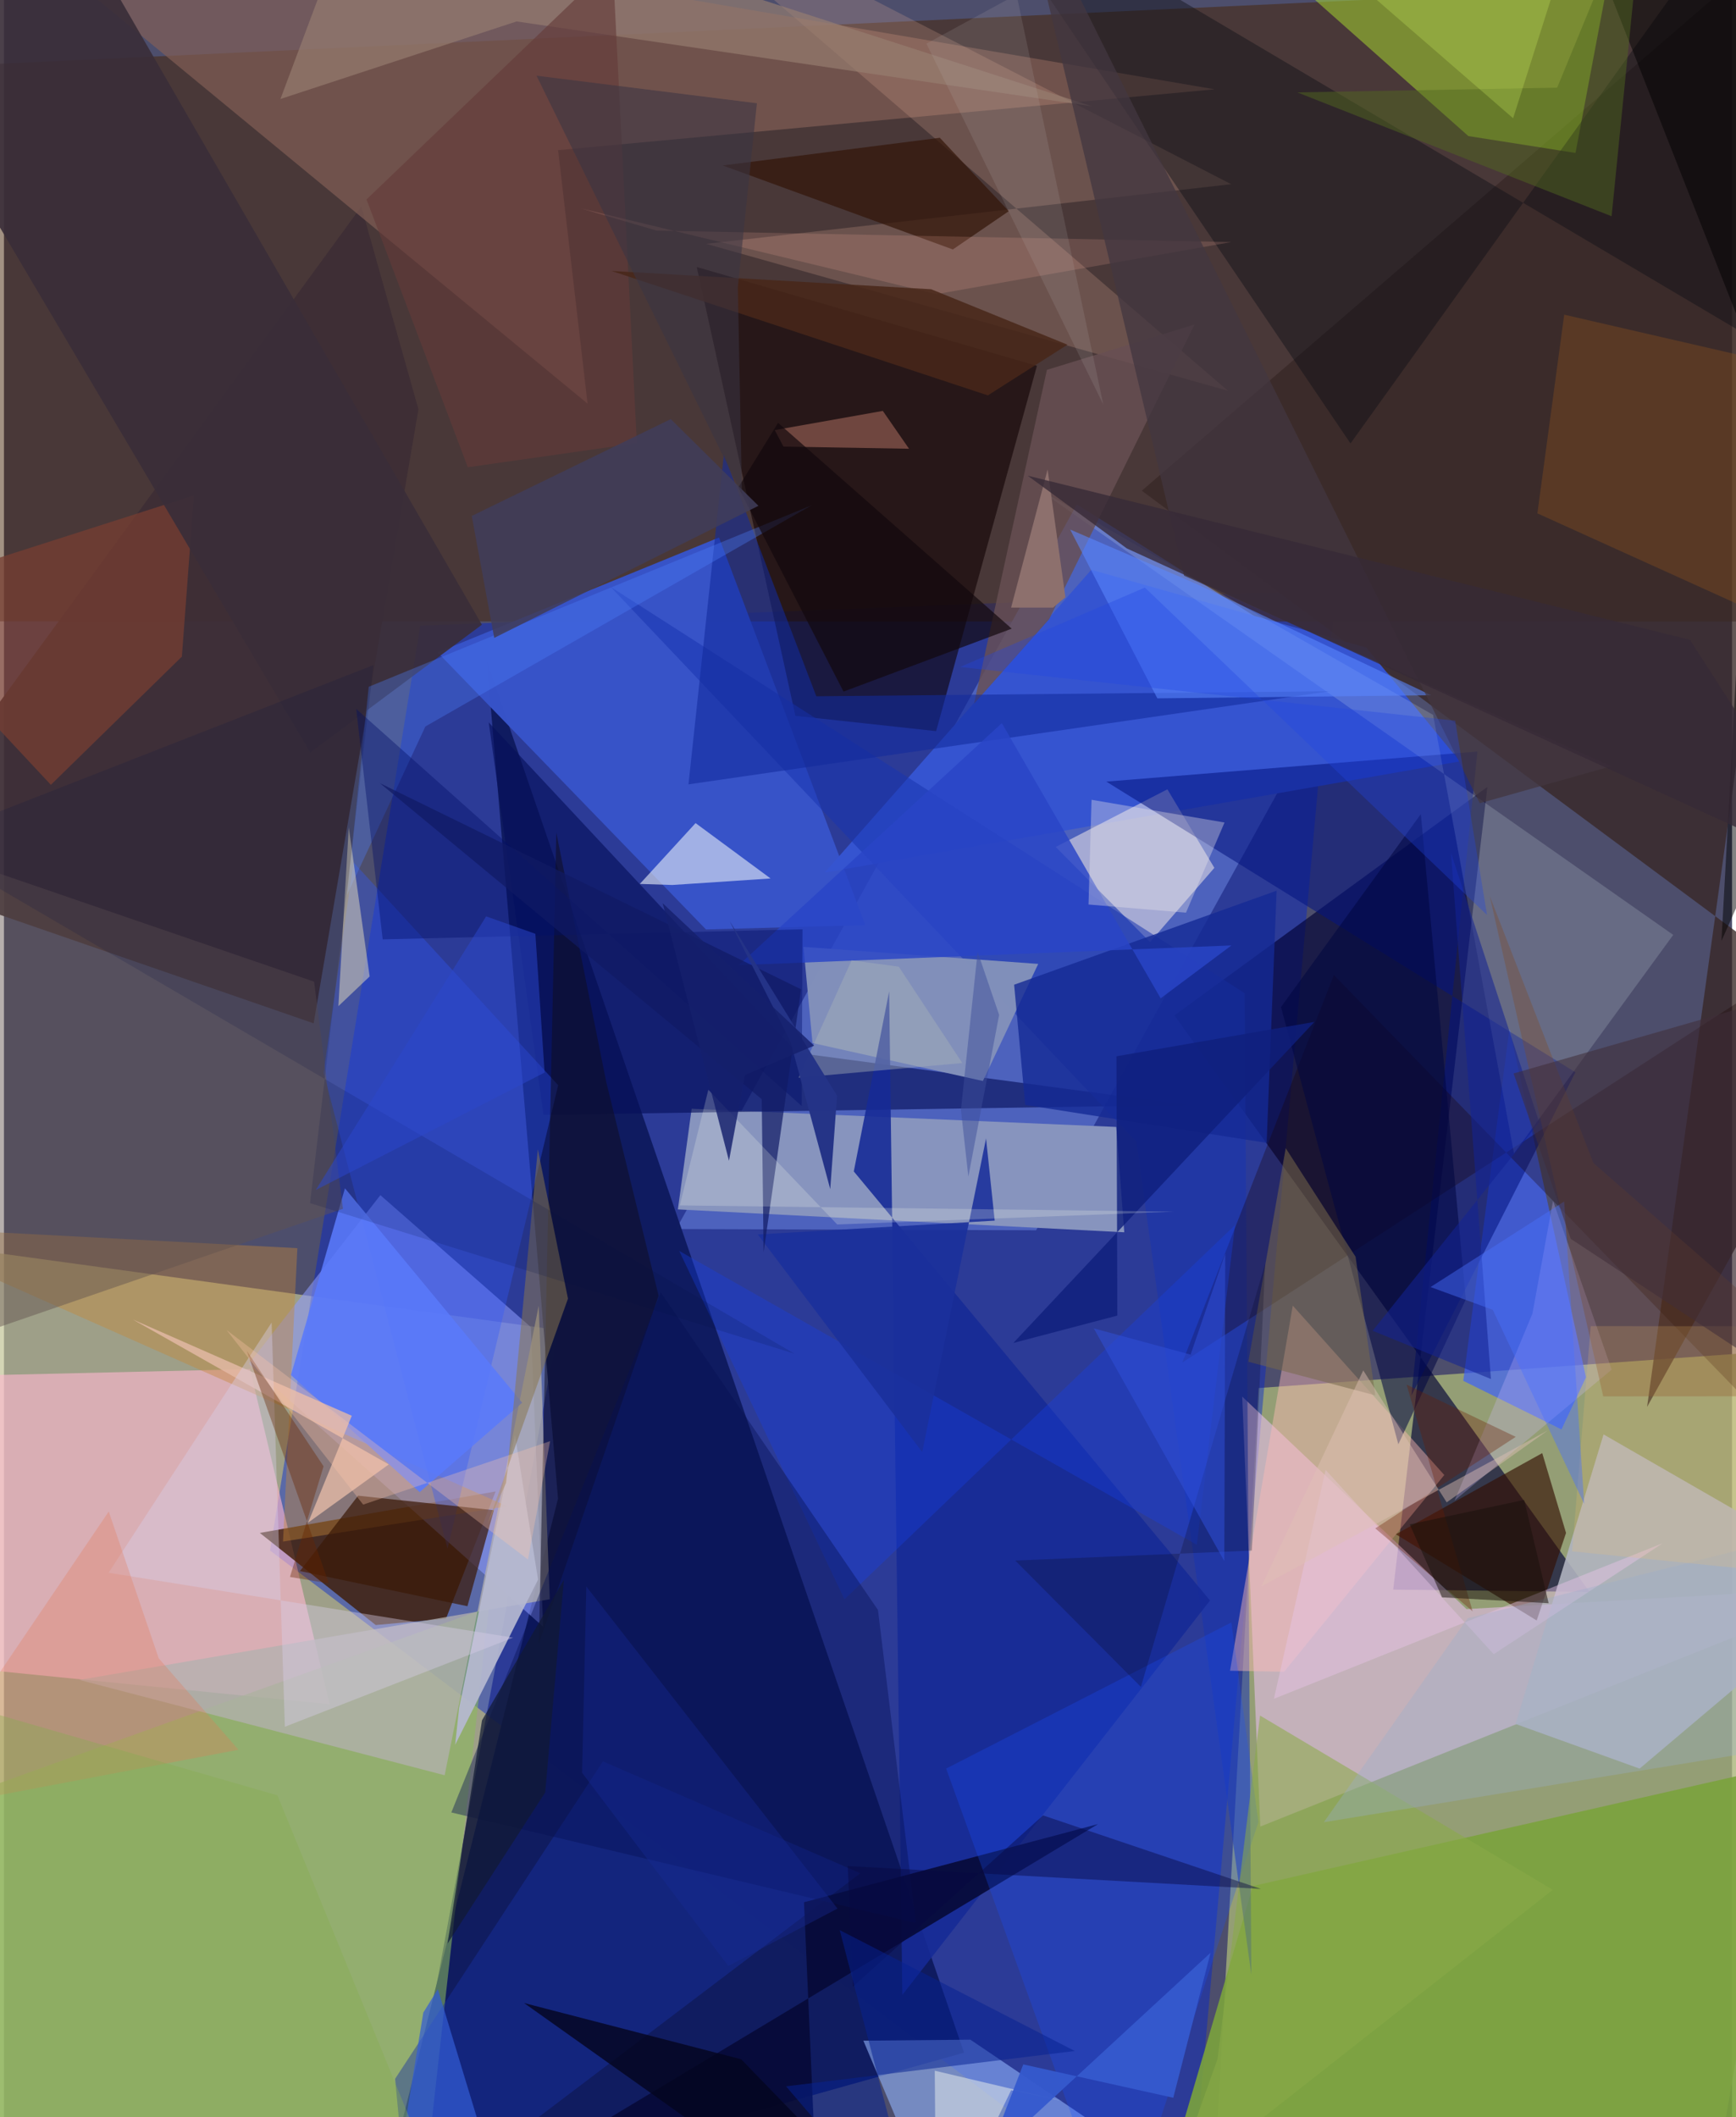 <svg xmlns="http://www.w3.org/2000/svg" width="228" height="278" viewBox="0 0 836 1024"><path fill="#4d4e6c" d="M0 0h836v1024H0z"/><path fill="#c1c295" fill-opacity=".694" d="M195.406 1034.945l72.493-391.68L-62 597.993V1086z"/><path fill="#a8b378" fill-opacity=".788" d="M606.93 671.342L898 650.504 822.261 1086h-238.54z"/><path fill="#0023d2" fill-opacity=".431" d="M201.38 302.62l442.854-17.379L572.509 1086 128.727 749.94z"/><path fill="#452205" fill-opacity=".498" d="M-32.753 300.523L-49.14 33.04 898-11.259v311.882z"/><path fill="#4e63bd" fill-opacity=".996" d="M499.326 595.042l-174.124-.605L519.03 243.952l129.173 81.269z"/><path fill="#101c60" fill-opacity=".992" d="M268.037 724.826l-34.43-405.04 230.86 673.012-283.407 79.614z"/><path fill="#000034" fill-opacity=".643" d="M717.624 380.616l-45.542 388.23 94.964 1.115-200.795-278.85z"/><path fill="#e0bbe1" fill-opacity=".635" d="M707.556 778.263l-108.53-102.77 8.75 207.95L898 767.414z"/><path fill="#ffb7cf" fill-opacity=".612" d="M119.021 662.198L-62 666.408l39.905 139.917 179.682 17.962z"/><path fill="#3d2d35" fill-opacity=".937" d="M200.51 197.95l-50.695 297.006L-62 421.679 172.868 99.93z"/><path fill="#382726" fill-opacity=".776" d="M898-62L550.455 237.343 898 495.146 794.9 680.463z"/><path fill="#3753c8" fill-opacity=".988" d="M416.686 447.446l-70.749-187.48-136.155 55.592 129.83 133.988z"/><path fill="#7ba33d" fill-opacity=".898" d="M553.17 1086h326.866l16.722-240.24-292.578 66.446z"/><path fill="#3f1c04" fill-opacity=".8" d="M123.782 741.42l56.07 44.55 33.99-3.088 24.002-61.52z"/><path fill="#0f0002" fill-opacity=".58" d="M382.882 346.217l68.07 7.404 48.774-176.687-164.58-47.8z"/><path fill="#8d9aff" fill-opacity=".557" d="M118.457 659.658l142.407 127.158-5.959-144.955-72.806-63.804z"/><path fill="#3c61fc" fill-opacity=".675" d="M728.327 497.604l-22.363 170.25 47.528 23.521 11.842-25.208z"/><path fill="#836056" fill-opacity=".663" d="M282.33 195.226L268.08 72.623l317.642-29.428L-29.661-62z"/><path fill="#8895be" fill-opacity=".996" d="M326.023 584.948l6.666-48.666 205.404 8.78 3.88 50.953z"/><path fill="#c0ff2c" fill-opacity=".42" d="M577.543-50.39L708.437 65.816l51.842 8.162 22.537-119.635z"/><path fill="#3554d0" d="M397.034 422.041l307.32-53.78-45.296-55.063-133.03-37.615z"/><path fill="#060f59" fill-opacity=".627" d="M261.023 539.22l311.357-4.755-188.6-25.257-149.26-159.811z"/><path fill="#8abb5c" fill-opacity=".557" d="M234.596 777.351l-29.302 263.81-199.776 39.435-46.684-204.167z"/><path fill="#b2b4c0" fill-opacity=".882" d="M773.837 693.768L898 765.19l-106.724 90.217-60.021-21.607z"/><path fill="#f7ede9" fill-opacity=".518" d="M554.43 455.646l-45.638-46.012 54.043-27.872 22.725 37.983z"/><path fill="#93b5ff" fill-opacity=".58" d="M415.753 986.998l51.773-.478 68.078 45.994L457.47 1086z"/><path fill="#04157f" fill-opacity=".565" d="M680.879 674.962l79.337-156.336-226.932-140.588 179.529-14.532z"/><path fill="#b3b0af" fill-opacity=".749" d="M213.203 858.635L36.485 812.52l227.56-39.02-5.35-141.929z"/><path fill="#1834af" fill-opacity=".541" d="M547.874 552.3l-254.34-268.415 306.687 196.502 3.248 474.901z"/><path fill="#e3ad99" fill-opacity=".22" d="M593.737 89.095L300.555-62l291.607 251.017-252.452-71.082z"/><path fill="#818fba" fill-opacity=".992" d="M473.578 522.846l26.764-56.634-113.552-8.238 4.356 46.497z"/><path fill="#c48536" fill-opacity=".412" d="M243.524 728.548l-108.53 17.05 6.954-141.908L-62 592.962z"/><path fill="#ffbbb7" fill-opacity=".439" d="M623.483 631.48l73.31 81.936-77.52 95.152-26.134-.498z"/><path fill="#1a0000" fill-opacity=".302" d="M570.053 659.016l73.337-187.431L898 733.874V446.409z"/><path fill="#0d1016" fill-opacity=".431" d="M849.784-62L651.42 214.48 464.342-62 898 194.569z"/><path fill="#162a96" fill-opacity=".886" d="M428.233 479.506l-17.106 87.07 172.33 207.53L434.611 964.85z"/><path fill="#310d00" fill-opacity=".631" d="M673.36 742.086l70.817-39.264 11.51 38.609-14.189 42.334z"/><path fill="#e5ebf7" fill-opacity=".612" d="M323.338 428.038l-15.713-.514 26.959-29.416 36.274 26.772z"/><path fill="#3057fe" fill-opacity=".345" d="M214.567 749.065l53.542-224.22-99.034-107.766-14.444 101.671z"/><path fill="#e6fbf9" fill-opacity=".169" d="M730.498 557.822L691.38 345.768 499.49 236.034l308.06 216.137z"/><path fill="#1730a2" fill-opacity=".443" d="M195.48 1071.858l218.817-165.822-124.521-54.118-100.55 153.538z"/><path fill="#060936" fill-opacity=".89" d="M394.322 1086h-203.84l338.816-203.763-142.257 37.81z"/><path fill="#674f53" fill-opacity=".824" d="M469.293 340.393l36.373-40.94 70.354-142.541-71.468 21.98z"/><path fill="#194fff" fill-opacity=".267" d="M455.8 855.398l137.973-70.678 13.094 96.62L539.241 1086z"/><path fill="#773e32" fill-opacity=".753" d="M91.885 239.613L-62 288.873 22.69 379.6l63.38-62.01z"/><path fill="#3b1807" fill-opacity=".706" d="M143.196 759.87l81.02 17.002 12.817-46.444-65.703-7.016z"/><path fill="#0f0d21" fill-opacity=".545" d="M316.702 626.702l-25.314-103.314-24.18-120.664-8.44 392.298z"/><path fill="#000640" fill-opacity=".549" d="M685.448 393.736l21.757 234.735-32.645 70.077-56.774-211.482z"/><path fill="#b5b9d0" fill-opacity=".925" d="M247.222 694.109l-27.02 131.902-1.925 17.873 40.105-79.9z"/><path fill="#122a9c" fill-opacity=".576" d="M393 336.766l248.4-2.44-310.25 45.045 17.123-159.553z"/><path fill="#5a79fa" fill-opacity=".882" d="M201.105 721.685l49.6-43.246-85.743-103.7-26.116 90.328z"/><path fill="#392d38" fill-opacity=".91" d="M20.621-62l210.587 364.158-83.019 61.82L-62 8.449z"/><path fill="#95561b" fill-opacity=".337" d="M754.805 152.199l-12.974 96.099L898 319.028V185.185z"/><path fill="#152a95" fill-opacity=".8" d="M615.682 430.79l-4.833 121.973L494.057 534.4l-5.364-58.126z"/><path fill="#e5bba7" fill-opacity=".788" d="M168.273 684.75l-21.15 51.707 39.034-28.174-123.79-70.07z"/><path fill="#1740e7" fill-opacity=".333" d="M406.607 773.543L326.67 605.029l250.425 142.17 18.469-154.688z"/><path fill="#89ab47" fill-opacity=".553" d="M749.3 914.032l-184.69 145.176 22.518-63.488 20.535-165.962z"/><path fill="#5a86ff" fill-opacity=".58" d="M515.797 256.123l62.168 26.771 112.463 53.363-132.453 1.516z"/><path fill="#4d7efd" fill-opacity=".341" d="M165.967 432.86l37.899-81.48 186.907-107.02-214.303 87.81z"/><path fill="#331408" fill-opacity=".698" d="M452.744 66.64L347.738 80.03l111.307 40.622 27.062-18.505z"/><path fill="#b77665" fill-opacity=".506" d="M425.174 198.738l12.668 18.303-60.73-1.033-4.234-7.985z"/><path fill="#071152" fill-opacity=".404" d="M216.427 876.62l101.326-251.484L422.83 778.684l18.393 151.418z"/><path fill="#d8cfea" fill-opacity=".404" d="M246.297 792.069l-110.401 43.113-6.41-195.506-78.865 121.015z"/><path fill="#89754f" fill-opacity=".529" d="M242.948 717.192l-9.02 20.041 38.924-109.124-14.584-72.224z"/><path fill="#977f71" fill-opacity=".647" d="M174.892-62L526.329 51.403 247.992 10.365 133.753 47.886z"/><path fill="#2945c6" fill-opacity=".831" d="M482.753 349.753L355.475 466.81l238.34-9.54-34.24 25.582z"/><path fill="#cebdff" fill-opacity=".267" d="M777.759 662.449l-75.96 63.291 37.644-90.42 9.965-54.522z"/><path fill="#010f66" fill-opacity=".392" d="M386.326 449.47l-203.11 4.866-12.807-111.458 215.51 192.054z"/><path fill="#62534f" fill-opacity=".463" d="M150.04 474.8l-173.693-59.651-20.116 240.955 207.767-71.458z"/><path fill="#643b39" fill-opacity=".624" d="M175.399 96.465l119.08-114.206 11.696 232.089-81.773 11.631z"/><path fill="#040520" fill-opacity=".808" d="M251.625 968.798l105.023 27.198L443.886 1086h-27.238z"/><path fill="#78694b" fill-opacity=".537" d="M620.066 555.307l-18.068 103.327 61.423 16.253-9.541-67.031z"/><path fill="#f1e6be" fill-opacity=".471" d="M166.8 400.189l-4.758 81.873-.244 4.572 15.118-14.357z"/><path fill="#7f4b24" fill-opacity=".341" d="M768.95 562.536l-50.202-129.27 54.937 242.11L898 675.297z"/><path fill="#dee5e8" fill-opacity=".557" d="M487.238 1010.981L451.006 1086l-.713-84.476 62.207 14.693z"/><path fill="#e47858" fill-opacity=".294" d="M-48.117 876.942l161.575-30.652-38.585-44.215-24.18-71.013z"/><path fill="#12080c" fill-opacity=".682" d="M374.492 204.517l113.034 99.544-81.37 30.434-50.906-98.777z"/><path fill="#070941" fill-opacity=".439" d="M408.219 902.524l2.48 58.375 91.971-82.851 105.418 35.56z"/><path fill="#325cd4" fill-opacity=".71" d="M244.733 1076.813L184.45 1086l18.426-112.594 7.03-11.347z"/><path fill="#fbb19c" fill-opacity=".173" d="M279.262 100.836l36.468 10.696 278.04 5.554-142.68 25.184z"/><path fill="#1b309b" fill-opacity=".882" d="M475.107 550.632l-30.873 151.674-79.553-105.246 114.612-6.681z"/><path fill="#ede8ec" fill-opacity=".349" d="M526.148 386.824l-1.467 50.656 47.153 3.944 18.642-43.608z"/><path fill="#000102" fill-opacity=".49" d="M753.908-62L898 304.355l-67.107 150.7L855.187 9.247z"/><path fill="#e6c5e7" fill-opacity=".455" d="M614.37 821.638l188.168-75.283-81.842 53.714-81.312-89.124z"/><path fill="#072192" fill-opacity=".518" d="M378.366 1009.09l139.671-17.097-113.715-58.459L444.146 1086z"/><path fill="#122394" fill-opacity=".557" d="M719.355 666.98l-57.237-23.33 80.646-100.733-42.729-130.365z"/><path fill="#662500" fill-opacity=".384" d="M138.366 762.72l18.832 3.1-39.747-112.516 37.173 55.892z"/><path fill="#433640" fill-opacity=".757" d="M713.94 388.496L490.16-62l80.765 340.474 206.782 92.097z"/><path fill="#080b26" fill-opacity=".259" d="M603.71 749.956l-114.478 4.837 60.79 61.093 60.116-204.594z"/><path fill="#403d59" fill-opacity=".863" d="M226.299 249.545l96.297-46.842 42.397 41.934-127.81 63.892z"/><path fill="#0f1f7d" fill-opacity=".812" d="M538.635 636.305l-.45-125.422 95.785-16.624-145.674 155.3z"/><path fill="#536a21" fill-opacity=".478" d="M751.398 42.413l-125.72 2.274L777.736 104.6 794.365-62z"/><path fill="#111934" fill-opacity=".718" d="M214.598 940.053l47.26-73.139 9.03-102.784-39.622 67.929z"/><path fill="#98afcd" fill-opacity=".329" d="M708.082 782.697L898 735.002l-18.486 107.095-241.015 39.254z"/><path fill="#482719" fill-opacity=".851" d="M514.511 166.713l-65.933-26.81-154.65-8.852 182.047 60.19z"/><path fill="#001341" fill-opacity=".157" d="M382.4 654.736L-40.398 407.458l219.223-85.808-30.765 260.265z"/><path fill="#101a64" fill-opacity=".702" d="M366.59 531.633l.908 74.036 18.106-127.186-203.72-99.684z"/><path fill="#2246e1" fill-opacity=".337" d="M717.48 442.578l-165.539-158.39-89.383 38.407 239.49 25.98z"/><path fill="#f7c469" fill-opacity=".192" d="M898 641.538l-130.376-.145-8.992 108.946L898 764.387z"/><path fill="#2b46cc" fill-opacity=".514" d="M257.08 451.645l4.469 67.117-110.726 56.816 82.438-132.357z"/><path fill="#86ad4e" fill-opacity=".361" d="M221.44 1086l-89.138-217.655L-62 812.235v240.906z"/><path fill="#ffc6aa" fill-opacity=".314" d="M253.503 754.29l10.714-57.247-90.438 30.68-66.082-84.429z"/><path fill="#8e716e" fill-opacity=".996" d="M487.23 293.862l17.657-66.79 8.617 61.807-5.983 5.004z"/><path fill="#4a72ff" fill-opacity=".427" d="M754.773 581.136l9.71 146.29-44.238-93.918-30.11-11.008z"/><path fill="#3559cd" fill-opacity=".953" d="M475.262 1044.589l108.453-100.108-18.035 70.133-72.573-16.134z"/><path fill="#fbfeed" fill-opacity=".208" d="M566.028 586.044l-162.913 6.194-62.355-65.163-13.8 55.927z"/><path fill="#2f50d8" fill-opacity=".533" d="M590.833 606.21l-16.762 48.972-46.849-12.692 63.147 112.536z"/><path fill="#3a3543" fill-opacity=".557" d="M355.026 138.934l2.007 100.204L257.64 36.614l106.613 13.337z"/><path fill="#a9b2b7" fill-opacity=".416" d="M432.898 467.545l-22.842-3.071-25.647 56.765 79.204-7.082z"/><path fill="#b4aeb3" fill-opacity=".161" d="M446.264 21.105l85.565 174.562-46.767-220.962L599.047-62z"/><path fill="#d9fe66" fill-opacity=".243" d="M738.68-17.303L767.906-62l-37.82 119.19-91.584-79.454z"/><path fill="#6a1b00" fill-opacity=".333" d="M678.559 669.687l31.96 109.679-47.115-40.143 67.953-44.272z"/><path fill="#402e39" fill-opacity=".553" d="M898 471.046l-167.677 48.14 27.643 79.996 101.729 67.081z"/><path fill="#e1c0b5" fill-opacity=".447" d="M697.952 726.635l-40.36-63.832-49.307 104.504 138.56-75.444z"/><path fill="#253487" fill-opacity=".992" d="M399.734 575.13l-19.288-71.507-29.385-58.147 51.973 84.485z"/><path fill="#3d4d99" fill-opacity=".482" d="M471.037 460.34l10.402 30.541-14.89 78.21-3.59-32.27z"/><path fill="#182a98" fill-opacity=".357" d="M279.679 857.43l70.755 93.44 52.813-27.761-121.513-155.77z"/><path fill="#15206c" fill-opacity=".824" d="M318.66 436.852l32.081 124.56 7.737-41.462 33.474-14.207z"/><path fill="#18110b" fill-opacity=".51" d="M680.084 737.296l55.355-11.845 11.832 49.973-51.554-2.842z"/><path fill="#362a36" fill-opacity=".776" d="M543.24 265.274l-47.99-35.2 320.362 79.37 73.484 114.044z"/></svg>